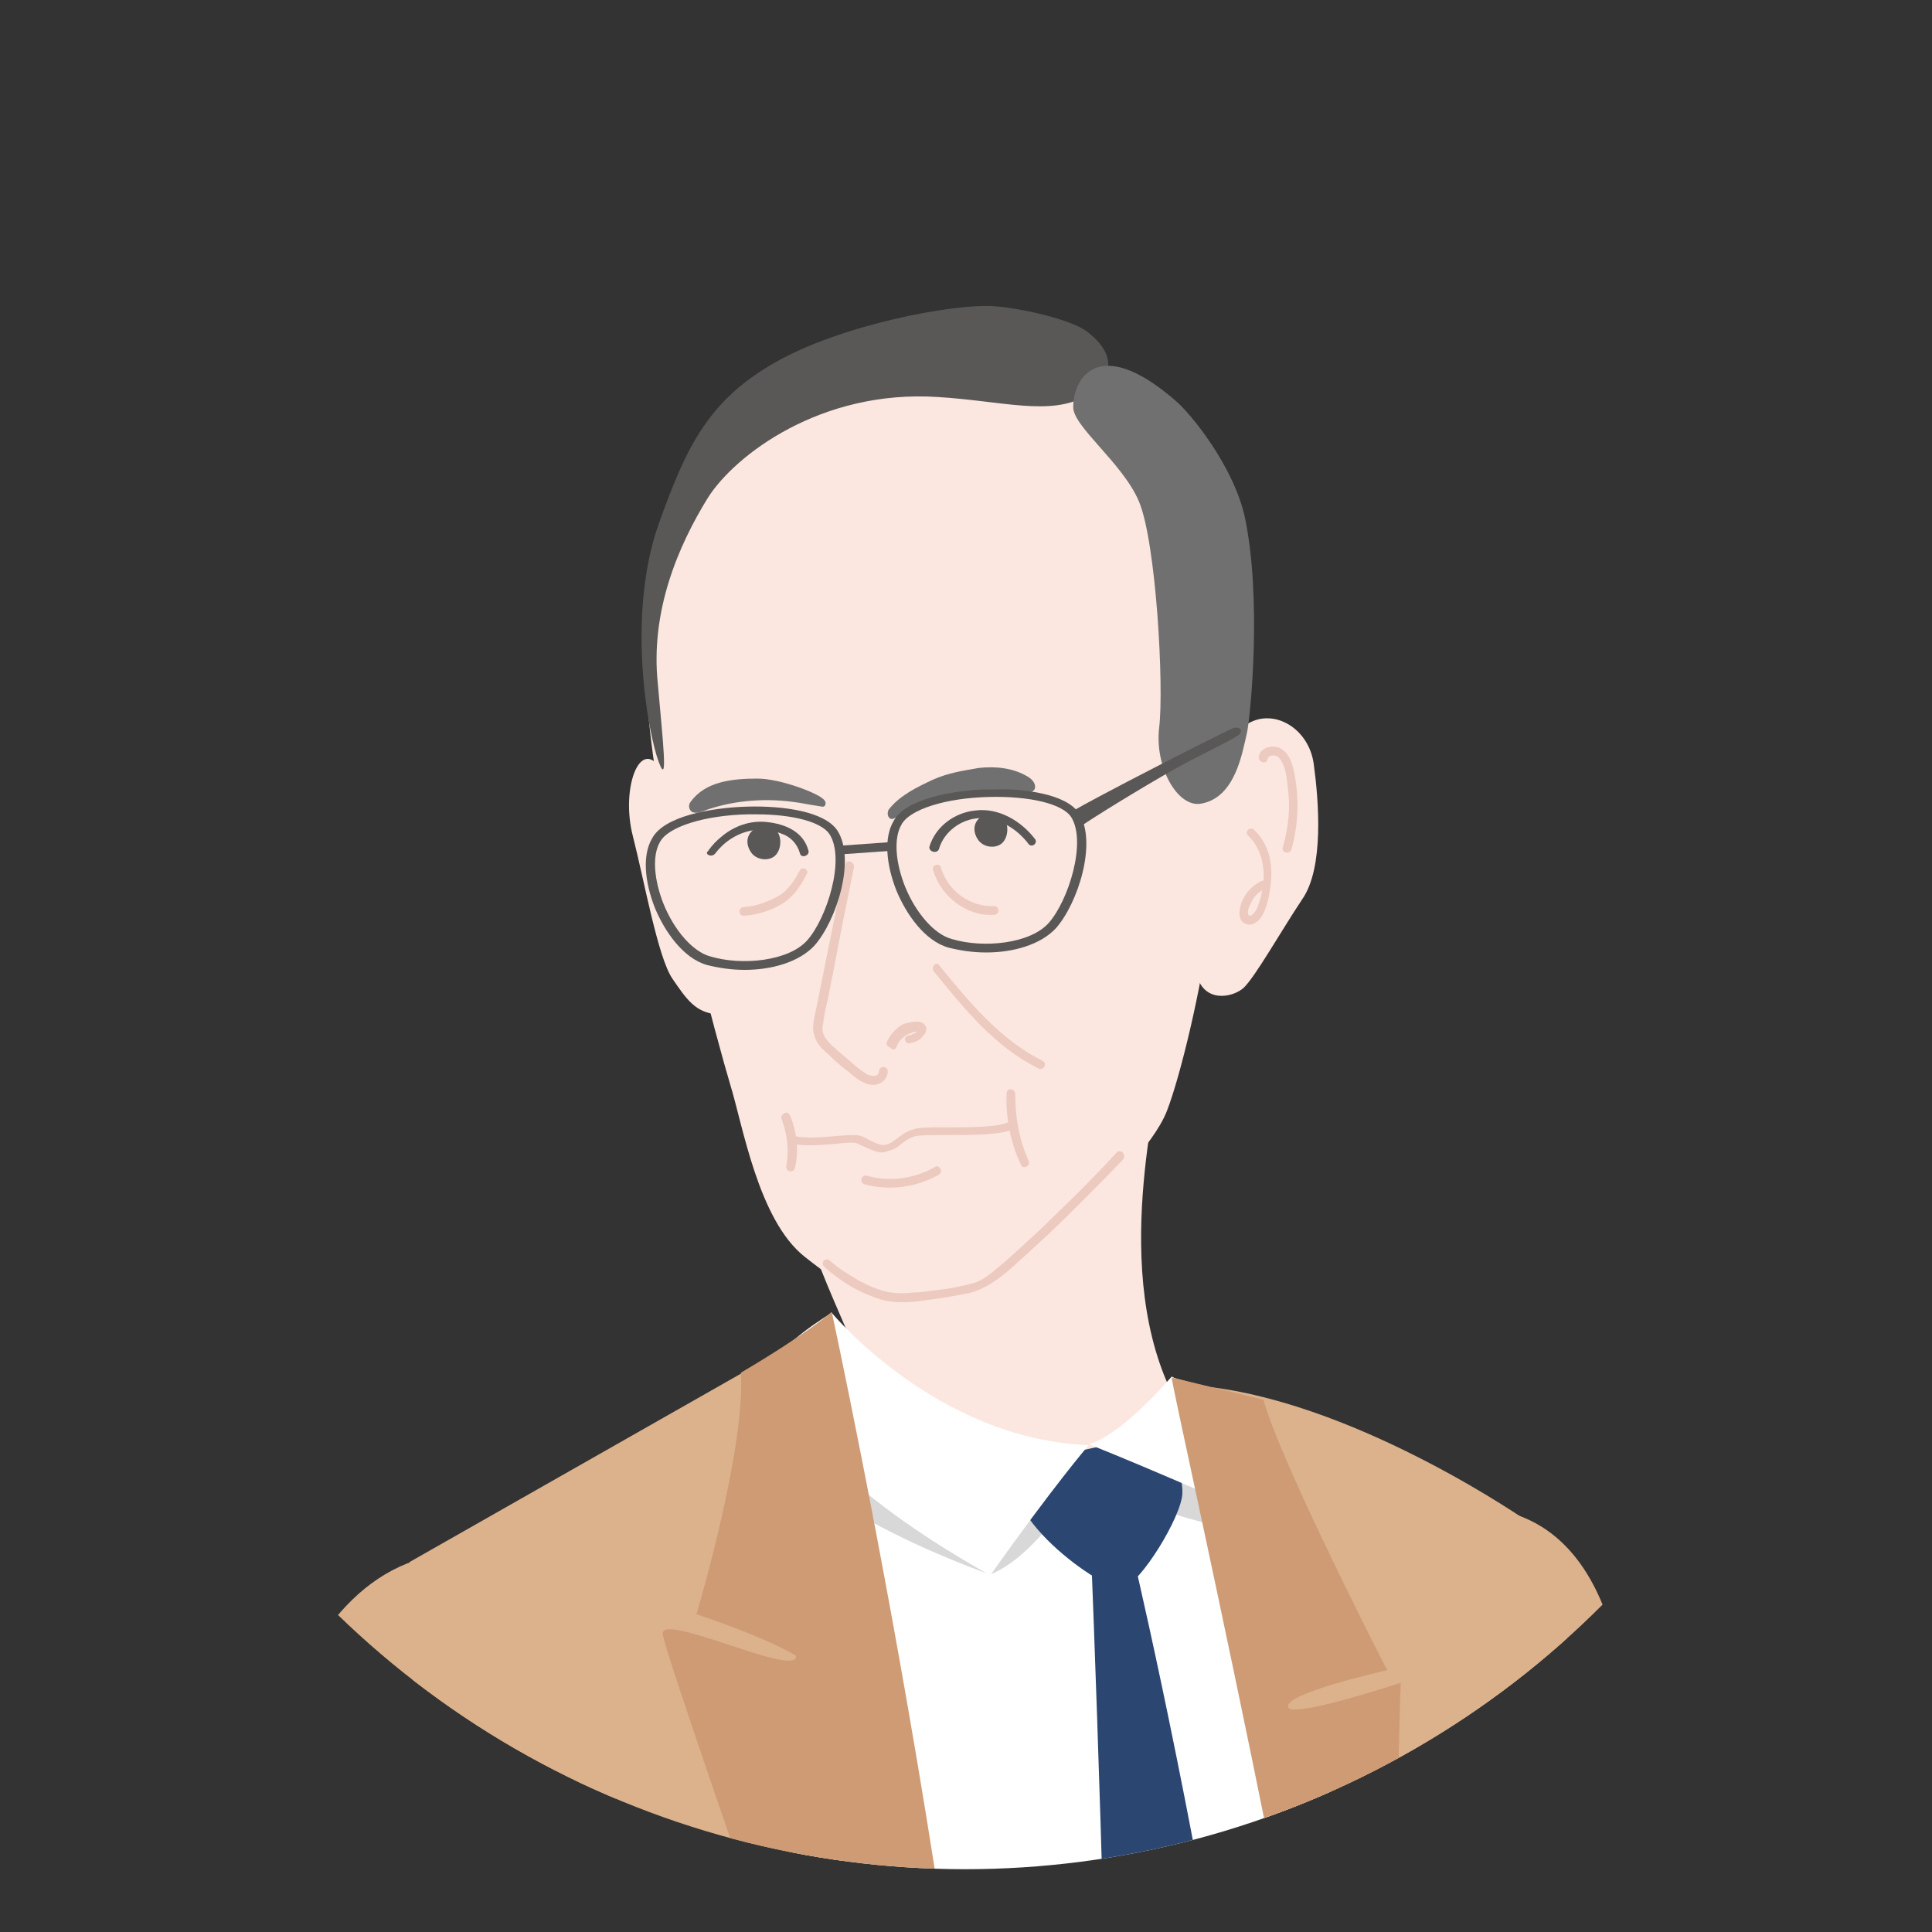 <?xml version="1.0" encoding="utf-8"?>
<!-- Generator: Adobe Illustrator 23.0.1, SVG Export Plug-In . SVG Version: 6.00 Build 0)  -->
<svg version="1.1" xmlns="http://www.w3.org/2000/svg" xmlns:xlink="http://www.w3.org/1999/xlink" x="0px" y="0px"
	 viewBox="0 0 200 200" style="enable-background:new 0 0 200 200;" xml:space="preserve">
<rect x="0" y="0" width="200" height="200" fill="#333333" stroke="none"/>
<style type="text/css">
	.st0{display:none;clip-path:url(#SVGID_2_);}
	.st1{display:inline;}
	.st2{clip-path:url(#SVGID_4_);}
	.st3{clip-path:url(#SVGID_6_);fill:#FBE7DF;}
	.st4{clip-path:url(#SVGID_6_);fill:#595857;}
	.st5{clip-path:url(#SVGID_6_);fill:#717071;}
	.st6{clip-path:url(#SVGID_6_);fill:#ECCAC0;}
	.st7{clip-path:url(#SVGID_6_);fill:#B5B4B5;}
	.st8{clip-path:url(#SVGID_6_);fill:#FFFFFF;}
	.st9{clip-path:url(#SVGID_6_);fill:#213159;}
	.st10{clip-path:url(#SVGID_6_);fill:#2B4670;}
	.st11{clip-path:url(#SVGID_6_);fill:#D8D8D8;}
	.st12{clip-path:url(#SVGID_6_);fill:#DF546A;}
	.st13{clip-path:url(#SVGID_2_);}
	.st14{clip-path:url(#SVGID_8_);}
	.st15{clip-path:url(#SVGID_10_);fill:#FBE7DF;}
	.st16{clip-path:url(#SVGID_10_);fill:#595857;}
	.st17{clip-path:url(#SVGID_10_);fill:#717071;}
	.st18{clip-path:url(#SVGID_10_);fill:#ECCAC0;}
	.st19{clip-path:url(#SVGID_10_);fill:#DCB28C;}
	.st20{clip-path:url(#SVGID_10_);fill:#FFFFFF;}
	.st21{clip-path:url(#SVGID_10_);fill:#D8D8D8;}
	.st22{clip-path:url(#SVGID_10_);fill:#2B4670;}
	.st23{clip-path:url(#SVGID_10_);fill:#CE9B74;}
	.st24{clip-path:url(#SVGID_12_);}
	.st25{clip-path:url(#SVGID_14_);fill:#FBE7DF;}
	.st26{clip-path:url(#SVGID_14_);fill:#595857;}
	.st27{clip-path:url(#SVGID_14_);fill:#ECCAC0;}
	.st28{clip-path:url(#SVGID_14_);fill:#717071;}
	.st29{clip-path:url(#SVGID_14_);fill:#FFFFFF;}
	.st30{clip-path:url(#SVGID_14_);fill:#3E3A39;}
	.st31{clip-path:url(#SVGID_14_);fill:#D8D8D8;}
	.st32{clip-path:url(#SVGID_14_);fill:#2B4670;}
	.st33{clip-path:url(#SVGID_16_);}
	.st34{clip-path:url(#SVGID_18_);fill:#DCB28C;}
	.st35{clip-path:url(#SVGID_18_);fill:#CE9B74;}
	.st36{clip-path:url(#SVGID_18_);fill:#595857;}
	.st37{clip-path:url(#SVGID_18_);fill:#FBE7DF;}
	.st38{clip-path:url(#SVGID_18_);fill:#ECCAC0;}
	.st39{clip-path:url(#SVGID_18_);fill:#717071;}
	.st40{clip-path:url(#SVGID_18_);fill:#B5B4B5;}
	.st41{clip-path:url(#SVGID_18_);fill:#FFFFFF;}
	.st42{clip-path:url(#SVGID_18_);fill:#D8D8D8;}
</style>
<g id="圖層_2">
</g>
<g id="圖層_1">
	<g>
		<defs>
			<circle id="SVGID_1_" cx="99.9" cy="100.3" r="93.2"/>
		</defs>
		<clipPath id="SVGID_2_">
			<use xlink:href="#SVGID_1_"  style="overflow:visible;"/>
		</clipPath>
		<g class="st0">
			<g class="st1">
				<defs>
					<rect id="SVGID_3_" x="12.8" y="19" width="176.2" height="176.2"/>
				</defs>
				<clipPath id="SVGID_4_">
					<use xlink:href="#SVGID_3_"  style="overflow:visible;"/>
				</clipPath>
				<g class="st2">
					<defs>
						<circle id="SVGID_5_" cx="100.9" cy="107.1" r="88.1"/>
					</defs>
					<clipPath id="SVGID_6_">
						<use xlink:href="#SVGID_5_"  style="overflow:visible;"/>
					</clipPath>
					<path class="st3" d="M60.3,77.8c-1.4,0.1-2.6,1.2-3.3,2.5c-0.6,1.3-0.7,2.8-0.7,4.2c0,2.6,0.3,5.3,1.3,7.8
						c1,2.5,2.6,4.7,4.9,6.1c0.2,0.1,0.4,0.2,0.6,0.2c0.3,0,0.5-0.2,0.7-0.3c2.2-1.9,3.4-4.8,3.5-7.7c0.1-2.9-0.6-5.8-1.5-8.5
						c-0.4-1.3-1-2.7-2-3.6c-1-0.9-2.7-1.3-3.8-0.5"/>
					<path class="st3" d="M79,133.8c0.8,3.3,2.2,8.6,4.7,11.2c0.7,0.7,3.2,2.4,4.1,2.8c1.3,0.6,6,6,7.5,5.7c6-1.3,18.8,3.3,19.2-2.8
						c0.7-9.6,3.3-24.2,6.7-29.4c1.3-2,2.6-4.2,2.9-6.6c0.1-0.8,0-1.8-0.6-2.3c-0.3-0.3-0.7-0.4-1.1-0.5c-1.7-0.4-3.4-0.4-5.1-0.3
						c-12.5,0.6-24.8,5.4-34.2,13.6c-1.3,1.1-2.5,2.3-3.4,3.8s-1.3,3.3-0.8,4.9"/>
					<path class="st3" d="M62.6,73.6c0.6,2.5,1,11.7,0,16.9c-1,5.2-1.3,17.3,1.4,24c2.7,6.7,4.2,15.8,11.2,19.3
						c5.5,2.7,13.2,5.3,23.3,1.3c8.5-3.3,20.4-12.7,23-15.9c2.7-3.2,5.6-8.6,6.2-9.8c1-2,1.6-18.8,1.9-20.7
						c3.2-17.2-10.5-41.6-17.2-43.6c-6.8-2-21.6-7.6-29.3-3.3C75.4,45.9,58.3,55.2,62.6,73.6"/>
					<path class="st4" d="M119.3,47.1c4.2,0.1,14.5,4.4,16.8,10.7c1.6,4.2,4.4,13.2,3.3,20.2c-0.5,3.3-1.7,6.3-2,7.1
						c-0.3,0.8,0.5-1.7-0.3-3.1c-0.7-1.3-2.2-3.2-4.7-2.9c-2.4,0.3-3.6,1.4-4.7,3.9c-1.1,2.6-2.3-4.1-2.5-8.3c-0.2-4.1-6.5-15-8-18
						C115.7,53.8,114.5,47,119.3,47.1"/>
					<path class="st3" d="M125.1,84.4c1.6-2.1,3.8-4.7,7.4-5.2c2.9-0.4,4.9,2.4,5.4,3.6c0.7,1.7,0.4,3.6,0,4.8
						c-1.6,5.3-3.5,10.4-4.8,13.9c-0.6,1.7-0.8,4.4-1.4,6.1c-0.3,1-0.8,1.9-1.6,2.6c-1.7,1.4-4.6,0.8-5.5-1.2
						c-0.4-0.8-0.5-1.6-0.5-2.5c-0.6-8-3.2-9.3-0.7-17"/>
					<path class="st5" d="M62.1,80.7c-0.9,1.7-3.2-5.1-4.9-9.7c-0.9-2.4-2.1-9.6-0.8-13.3c0.9-2.4,6.9-11.9,9.5-15.3
						c2.6-3.4,15.4-13.3,29-11.3s25.4,9.8,24.3,15.9c-0.5,3-1.5,3.5-3.4,3.3c-2.9-0.3-14.1-4.3-19.1-4.8C90,45,79.4,46.9,73.2,51.8
						c-5,3.9-7.7,8.4-8.6,14.5C64,70.2,63,78.9,62.1,80.7"/>
					<path class="st6" d="M82.1,106.6c-1.1,0-2.2-0.3-3.1-0.6c-0.9-0.3-1.7-0.9-2.3-1.4c-0.5-0.4-1-0.8-1.4-0.8
						c-0.7-0.1-1.2-0.5-1.6-1.2c-0.5-0.9-0.5-2.1,0-3.1c0.2-0.5,0.4-0.8,0.5-1.1c0.4-0.8,0.7-1.5,2.1-4.1c0.1-0.2,0.4-0.3,0.6-0.2
						c0.2,0.1,0.3,0.4,0.2,0.6c-1.4,2.6-1.7,3.3-2.1,4.1c-0.2,0.3-0.3,0.7-0.5,1.1c-0.4,0.8-0.3,1.7,0,2.2c0.2,0.5,0.6,0.7,1,0.8
						c0.7,0.1,1.2,0.5,1.9,1c0.6,0.4,1.2,1,2,1.2c1.4,0.5,3.4,1,4.6,0.1c0.3-0.2,0.5-0.4,0.8-0.7c0.8-0.7,1.6-1.4,2.6-1.3
						c0.4,0,0.7,0.1,1.1,0.2c0.8,0.1,1.5,0.3,2.6,0.2c1.2-0.2,2.1-1.3,2.3-2.2c0-0.2,0.3-0.4,0.5-0.4c0.2,0,0.4,0.3,0.4,0.5
						c-0.3,1.5-1.6,2.8-3.1,3c-1.2,0.2-2.1,0-2.9-0.2c-0.3-0.1-0.7-0.1-1-0.2c-0.6-0.1-1.3,0.5-1.9,1.1c-0.3,0.2-0.6,0.5-0.9,0.7
						C83.8,106.4,83,106.6,82.1,106.6"/>
					<path class="st6" d="M79.2,78c0.2,1.3,0.2,2.6,0,3.9c0,0.2,0.1,0.5,0.3,0.5c0.2,0.1,0.5-0.1,0.5-0.3c0.3-1.4,0.3-2.9,0-4.4
						c0-0.2-0.3-0.4-0.5-0.3C79.3,77.5,79.2,77.8,79.2,78"/>
					<path class="st6" d="M85.9,79c-0.2,1.1-0.3,2.2-0.2,3.4c0,0.2,0.2,0.4,0.4,0.4c0.2,0,0.5-0.2,0.4-0.4c-0.1-1,0-2.1,0.1-3.1
						c0-0.2-0.1-0.5-0.3-0.5C86.2,78.6,85.9,78.7,85.9,79"/>
					<path class="st7" d="M76.5,81.2c0-0.2-5.5-3.4-9.7-3.1c-0.4,0-0.9,0.1-1.3,0.3c-0.6,0.3-0.9,0.8-1.3,1.2
						c-0.2,0.3-0.4,0.6-0.4,0.9c0,0.4,0.5,0.7,0.9,0.7c0.4,0.1,0.8-0.1,1.2-0.2c3.6-1.1,4.3-0.1,8,0.1C73.9,81.2,76.5,82,76.5,81.2"
						/>
					<path class="st4" d="M75.4,113.5c-1-0.9,2.9-0.5,5.7-0.1c2.8,0.3,13.4,0.7,18.2-0.3c-2.1,1.7-4.7,2.7-12,3.4
						C81,117.2,77.3,115.3,75.4,113.5"/>
					<path class="st4" d="M99.8,97.3c-5.5,0-8-1.1-10.3-2.9c-2.5-2-4.7-4.2-4.6-10.3c0-1.3,1.1-2.8,3-3.9c1.5-0.9,4.1-2,8-2.1
						c8-0.1,13,1.8,13.8,5.2c0.8,3.7-0.8,9.4-2.2,11.1l-0.1,0.1C106.1,96,105.1,97.3,99.8,97.3 M85.8,84.2c-0.1,5.7,1.9,7.7,4.3,9.5
						c2.1,1.7,4.5,2.7,9.7,2.7c4.9,0,5.8-1.1,7-2.4l0.1-0.1c1.1-1.3,2.8-6.8,2-10.3c-0.7-3-5.5-4.7-12.9-4.5
						C89.2,79.1,85.8,82.4,85.8,84.2"/>
					<path class="st4" d="M70.1,97.5c-3.9,0-6.9-1.1-9-3.3c-2.7-2.8-2.8-4.7-2.9-7.4l0-0.6c-0.1-3,2.1-5.7,5.4-6.4
						c4-0.9,11.3-0.1,13.7,1.5c2.4,1.6,3.6,4,3.1,6.6c-0.3,1.5-1.9,8.8-7.2,9.5C72.2,97.4,71.1,97.5,70.1,97.5 M59.1,86.1l0,0.6
						c0.1,2.6,0.2,4.2,2.6,6.8c2.5,2.6,6.3,3.5,11.4,2.9c4.7-0.6,6.2-7.4,6.4-8.8c0.4-2.2-0.6-4.3-2.7-5.7c-2-1.3-9-2.3-13-1.3
						C60.9,81.2,59,83.5,59.1,86.1L59.1,86.1"/>
					<path class="st4" d="M109.2,83.5c0,0,16.1-1.3,17.2-1.5c1.1-0.1,1.6-1.5-1.1-1.3c-2.7,0.2-16.1,0.8-17.2,0.9
						C109,82.4,109.2,83.5,109.2,83.5"/>
					<path class="st4" d="M78.8,83.1c-2.4-0.5,5.8,1.3,6.8,0c-0.1,0.8-0.6,3.3,0.2,3.9c0.7,0.6-1.5-1.1-2.9-1
						c-1.8,0.1-2.6,0.3-2.9,1.7C79.7,89,80.4,83.5,78.8,83.1"/>
					<path class="st4" d="M93,86.1c-0.1,0-0.3-0.1-0.4-0.2c-0.1-0.2-0.1-0.5,0.1-0.6c3.2-2.4,9.2-2.3,12.4-0.6
						c0.2,0.1,0.3,0.4,0.2,0.6c-0.1,0.2-0.4,0.3-0.6,0.2c-2.9-1.5-8.5-1.6-11.4,0.5C93.2,86.1,93.1,86.1,93,86.1"/>
					<path class="st4" d="M65.6,87.4c-0.1,0-0.2,0-0.3-0.1c-0.2-0.1-0.2-0.4-0.1-0.6c1-1.4,2.6-2.4,4.4-2.8c1.5-0.4,3.2-0.4,5.2,0
						c1,0.2,2.1,0.4,3,1.2c0.2,0.2,0.2,0.4,0.1,0.6s-0.4,0.2-0.6,0.1c-0.7-0.6-1.7-0.8-2.6-1c-1.8-0.3-3.4-0.3-4.8,0
						c-1.7,0.4-3,1.3-3.9,2.5C65.9,87.3,65.8,87.4,65.6,87.4"/>
					<path class="st6" d="M85.3,137.4c4.6,0.1,9.2,0.1,13.6-1.1c2.6-0.7,5-1.8,7.4-3.1c2.6-1.4,5.2-3.1,7.4-5.1
						c2.4-2.1,4.6-4.6,5.9-7.6c0.2-0.5-0.5-1-0.8-0.4c-2.3,5.3-7.3,9-12.1,11.8c-2.3,1.3-4.7,2.5-7.3,3.3c-2.1,0.7-4.3,1.1-6.5,1.2
						c-2.6,0.2-5.1,0.2-7.7,0.1C84.7,136.5,84.7,137.3,85.3,137.4"/>
					<path class="st6" d="M129.7,86.6c0.5-1,1-2.2,2-2.9c0.7-0.5,1.8-0.6,2.5,0c0.4,0.4,0.5,1.1,0.5,1.6c0,0.7,0,1.4-0.2,2
						c-0.3,1.4-0.8,2.6-1.3,3.9c-0.2,0.5,0.6,0.8,0.9,0.2c0.9-2.2,2-4.8,1.4-7.3c-0.5-2-3-2.2-4.5-1.1c-1,0.8-1.6,1.9-2.1,3
						C128.7,86.6,129.4,87.1,129.7,86.6"/>
					<path class="st6" d="M127.8,90.2c-0.1,1.3-0.2,2.5-0.2,3.8c0,1.2-0.1,2.5,0,3.7c0,0.5,0.1,1.1,0.3,1.5c0.2,0.4,0.5,0.9,1,0.9
						c1-0.1,0.9-1.8,0.8-2.5c-0.1-1.2-0.6-2.2-1.4-3.1c-0.4-0.4-1,0.2-0.6,0.6c0.7,0.8,1.1,1.7,1.2,2.8c0,0.3,0,0.5,0,0.8
						c0,0.1,0,0.3-0.1,0.4c0,0-0.1,0.4,0.1,0.1c0,0-0.3-0.7-0.3-0.7c-0.1-0.3-0.1-0.5-0.1-0.8c-0.1-1.2-0.1-2.5,0-3.7
						c0-1.3,0.1-2.6,0.2-3.8C128.8,89.7,127.9,89.7,127.8,90.2"/>
					<path class="st6" d="M73.6,103.4c-0.8,1.8-1.6,3.6-2.6,5.3c-0.9,1.5-1.8,3-3.3,3.9c-0.5,0.3,0,1.1,0.4,0.8
						c1.6-1,2.7-2.5,3.6-4.1c1-1.8,2-3.7,2.8-5.6C74.7,103.1,73.8,102.9,73.6,103.4"/>
					<path class="st6" d="M89,97.6c2.7,2,5.4,3.9,7.8,6.2c1.2,1.1,2.2,2.3,3.2,3.5c0.9,1.1,1.8,2.2,2.8,3.1c1.1,1.1,2.4,1.9,3.9,2.3
						c0.6,0.1,0.8-0.7,0.2-0.9c-2.7-0.7-4.5-3-6.2-5.1c-2-2.5-4.3-4.7-6.8-6.7c-1.5-1.2-2.9-2.3-4.4-3.4C89,96.5,88.6,97.2,89,97.6"
						/>
					<path class="st6" d="M74.1,111.9c0,0.1,0.1,0.1,0.1,0.2c0,0,0,0,0,0c0,0,0,0.1,0,0.1c0.1,0.2,0.1,0.3,0.2,0.5
						c0.1,0.4,0.2,0.8,0.3,1.2c0.1,0.7,0.2,1.5,0.2,2.2c0,0.6,0.9,0.6,0.9,0c0-0.8-0.1-1.6-0.2-2.4c-0.1-0.8-0.3-1.6-0.7-2.3
						C74.5,110.9,73.8,111.4,74.1,111.9"/>
					<path class="st6" d="M99.5,110.2c-0.3,1.5-0.5,3-0.9,4.5c-0.3,1.1-0.6,2.1-1.1,3.1c-0.3,0.5,0.5,1,0.8,0.4
						c1.3-2.4,1.6-5.2,2.1-7.8C100.5,109.9,99.6,109.7,99.5,110.2"/>
					<path class="st6" d="M105.9,125c-0.9,1.8-1.9,3.7-3.3,5.3c-0.7,0.8-1.5,1.5-2.4,2.2c-1,0.7-1.9,1.4-2.9,2.2
						c-0.5,0.3,0,1.1,0.4,0.8c1-0.7,1.9-1.5,2.9-2.2c0.9-0.7,1.8-1.4,2.5-2.3c1.4-1.6,2.4-3.6,3.4-5.5
						C106.9,124.9,106.2,124.5,105.9,125"/>
					<path class="st6" d="M74.4,119.5c-0.8,1.9-1.5,3.9-1.3,6c0.2,2.1,1.1,4,2,5.8c0.3,0.5,1,0.1,0.8-0.4c-0.8-1.7-1.7-3.4-1.9-5.3
						c-0.2-1.9,0.5-3.8,1.2-5.5C75.4,119.4,74.6,118.9,74.4,119.5"/>
					<path class="st8" d="M78.1,113.3c1.4,0.2,3.6,0.4,5,0.5c2.2,0.2,4.4,0.2,5.4,0.2c1.3,0,4.6-0.2,4.9-0.1
						c0.3,0.1-0.5,1.1-1.1,1.3c-2.1,0.5-6.4,1.1-9.1,0.8c-0.8-0.1-3-0.3-4-0.9C78.1,114.4,77.6,113.3,78.1,113.3"/>
					<path class="st7" d="M89.3,77.9c0-0.2,0.3-0.3,0.5-0.4c6.6-2.3,12.2-1.9,15.5-1.2c0.4,0.1,0.9,0.1,1.3,0.3
						c0.6,0.3,0.9,0.8,1.3,1.2c0.2,0.3,0.4,0.6,0.4,0.9c0,0.4-0.5,0.7-0.9,0.7c-0.4,0.1-0.8-0.1-1.2-0.2c-3.6-1.1-10.6-1.2-14.4-0.9
						C91.9,78.4,89.2,78.8,89.3,77.9"/>
					<path class="st4" d="M70.4,84.1c-0.4,0.5,0.1,1.6,0.8,2c0.8,0.4,2,0.6,2.8,0.4c1-0.2,1.7-1.3,1.3-1.9
						C75.2,84.3,70.6,83.9,70.4,84.1"/>
					<path class="st4" d="M97.5,84.2c-0.4,0.5,0.2,1.6,0.9,1.9c0.8,0.4,2,0.5,2.9,0.3c1-0.3,1.6-1.4,1.2-2
						C102.2,84.2,97.6,84,97.5,84.2"/>
					<path class="st9" d="M50.5,155.3c9.7,0.3,15.1,4.6,19,13.1s0.8,93.2-2.5,144.9l-21.7,1.8c-9.5-19.9-11.8-111.7-11.6-131.8
						C33.7,161.8,41.7,155,50.5,155.3"/>
					<path class="st8" d="M122,149.9l-8.7,186.4c0,0-72.5,1.2-70.4-15.2C44.9,304.7,69,155.6,69,155.6L122,149.9z"/>
					<path class="st10" d="M147.8,255.6c-4.3,12.9,3.8,56.3,6.7,71.1c0.6,3.1,1.1,4.9,1.1,4.9c-10,16.3-46.8,16.1-46.8,16.1
						c-7.1-31.3-10.7-81-10.7-81L126.3,143l33.9,20.2c0,0-1.1,32.6-4.4,52.9C153.1,232.3,150.2,248.7,147.8,255.6"/>
					<path class="st10" d="M44.5,156.6c0,0-3.3,2.9-3.3,3c-1.7,1.7-4.1,106-4.5,116.9c-0.3,10.8-5.3,39.7-3.7,47.8
						c3,14.7,16.6,19.6,16.6,18.5c0-0.4,5-53.4,7.7-81.1c5.8-59.3,20.3-118.3,20.3-118.3C61.8,145,44.5,156.6,44.5,156.6"/>
					<path class="st11" d="M125.6,144.8c0.1-1.8-9.9-6.2-9.9-6.2s-9.6,13.4-25.5,13.6c0,0,4.5,8.8,9.9,11.1
						C100,163.2,125.1,155.4,125.6,144.8"/>
					<path class="st11" d="M90.2,151.8c0,0-8.4-4-8.5-9.4c0,0-4.1,1-7.6,2.1c0,0-2.2,8.1,0.4,13.5C74.6,158,86.7,156.2,90.2,151.8"
						/>
					<path class="st12" d="M67,283.1c0.4,4.4,2.4,8.4,5.6,11.4l5.1,4.7c1.3,1.2,3.3,1,4.3-0.3l6.3-8c1.7-2.1,2.5-4.8,2.2-7.5
						c-0.6-6-1.7-17.6-2.6-28.8c-0.7-9.1-1.3-17.9-1.3-23.2c-0.1-17.1,3.3-71.7,3.3-71.7l-4.1,0.2c0,0-5.8,21.9-11.1,50.7
						C73.3,217.6,65.2,263.4,67,283.1"/>
					<path class="st12" d="M97.1,151.6l-14.7-3.5c0,0-2.1,3.9-2,6.3c0.1,2.4,4.1,9.4,5.9,9.9C88.2,164.9,100.6,156.5,97.1,151.6"/>
					<path class="st8" d="M122.7,141.9c0.1-1.8-5.6-5.4-5.6-5.4s-11,12.9-26.9,13.1c0,0,3.6,4.4,9.9,13.7
						C100,163.2,122.2,152.4,122.7,141.9"/>
					<path class="st8" d="M90.2,149.6c0,0-2.8-0.5-8.5-7.1c0,0-4.3,2.3-7.6,2.1c0,0-2.2,5.9,0.4,11.2
						C74.6,155.8,83.8,151.9,90.2,149.6"/>
					<path class="st9" d="M154.6,326.6c-10.4-10.8-28.4-32.1-27.7-49.6c0.8-24.5,16.3-102.7,16.3-102.7c-2.6,16.1,7.1,74.4,4.7,81.2
						C143.5,268.5,151.7,311.9,154.6,326.6"/>
					<path class="st9" d="M117.1,136.4c0,0-22.6,94.6-19,130.3c0,0,35.7-94.3,35.7-96.5s-14.2,4.4-13.8,2c0,0,2.7-1.6,10.3-4.1
						c0,0-4.8-17.2-4.1-25.1C119.3,138.5,117.1,136.4,117.1,136.4"/>
					<path class="st9" d="M81.7,142.4c0.4-0.4-22.5,90.6-24.4,120.2c0,0,0.2-73.9,0-89.1c0,0,10.8,3.8,11.5,2.9
						c1-1.4-10.1-4.1-10.1-4.1s11.6-21.4,13.4-27.7C77.5,143.3,81.7,142.4,81.7,142.4"/>
					<path class="st10" d="M140.6,186c0,0-5.1-25.7,14.7-23.9c19.8,1.8,19.5,34.3,21.7,57.9c1.5,15.9,2.5,24.7-0.1,40.4
						c-0.4,2.4-1.6,7.2-4.8,12.8c-14.8,26.5-29.5,54.7-29.5,54.7l-20.4-8.3l22.8-58.3L140.6,186z"/>
				</g>
			</g>
		</g>
		<g class="st13">
			<g>
				<defs>
					<rect id="SVGID_7_" x="12" y="19.8" width="176.2" height="176.2"/>
				</defs>
				<clipPath id="SVGID_8_">
					<use xlink:href="#SVGID_7_"  style="overflow:visible;"/>
				</clipPath>
				<g class="st14">
					<defs>
						<circle id="SVGID_9_" cx="100.1" cy="107.9" r="88.1"/>
					</defs>
					<clipPath id="SVGID_10_">
						<use xlink:href="#SVGID_9_"  style="overflow:visible;"/>
					</clipPath>
					<path class="st15" d="M72.8,49.8c-6.6,9.6-6.5,18.8-5.2,28.4c1.3,9.6,6.7,29.8,8,34.1c1.3,4.2,2.9,14,7.7,17.8
						s8.9,6.2,13.4,5.4c4.5-0.7,12.3-6.2,15-9.2c2.7-3,7.7-7.7,9.1-11.3c1.4-3.6,3.6-12.8,4.4-19.3c0.8-6.4,4.1-29,1.8-35.8
						c-2.3-6.8-5.7-22.3-21.5-23.2C89.7,35.8,78.7,41.1,72.8,49.8"/>
					<path class="st15" d="M83.4,126.4c1.1,5.8,7.8,17.4,7.5,21.4c-0.6,9.2,33.3,1.2,31.5-1.6c-7.8-12.9-2.6-31.8-2.3-36.1
						C120.5,105.6,80.7,112.8,83.4,126.4"/>
					<path class="st15" d="M124.8,78.8c1.9-3,2-2.6,4.4-3.9c2.7-1.6,6.3,0.5,6.8,4.2s1.1,10.7-1.2,14c-2.2,3.3-4.9,8.1-6.1,9.2
						c-1.2,1-4,1.5-4.8-1.3C123,98,121.5,84,124.8,78.8"/>
					<path class="st15" d="M68.2,79.3c-2.1-2.7-3.9,2.5-2.7,7.2c1.2,4.7,2.6,12.6,4.1,14.8c1.5,2.2,2.4,3.5,4.6,3.7
						C76.3,105.1,73.4,86.2,68.2,79.3"/>
					<path class="st16" d="M68.2,78.9c-1.1-2.9-3.4-15.1,0-24.7c2.7-7.5,4.9-12.6,11.9-16.6c6.9-4,18.7-6.2,22.8-5.9
						c2.9,0.2,8,1.4,9.6,2.6c4.3,3.3,1.3,5.9-0.1,6.7c-3.7,2.1-8.7,0.5-15.3,0.1c-12.1-0.8-21,6-23.8,10.4c-3.1,5-6,11.8-5.2,19.3
						C68.6,76.6,69.2,81.6,68.2,78.9"/>
					<path class="st17" d="M121.6,41.4c1.7,1.4,6.2,7,7.3,12.3c1.7,8.3,0.6,20,0.2,22.1c-0.5,2.1-1.2,6.8-4.8,7.4
						c-2.4,0.4-4.8-3.8-4.3-7.9c0.5-4.2-0.3-19.1-2.1-23.4c-1.7-4-6.9-7.8-6.8-9.8C111.1,39.2,113.7,34.6,121.6,41.4"/>
					<path class="st18" d="M91.3,119.3c-0.6,0-1.2-0.3-2.5-0.9c-0.3-0.2-1.3-0.1-2.2,0c-1.4,0.1-3.1,0.3-4.6,0
						c-0.2-0.1-0.4-0.3-0.3-0.5c0-0.2,0.3-0.4,0.5-0.3c1.4,0.3,3.1,0.1,4.4,0c1.3-0.1,2.2-0.2,2.8,0.1c1.8,1,2.1,0.9,2.6,0.7
						c0.3-0.1,0.5-0.3,0.8-0.5c0.4-0.3,1-0.8,1.8-1c0.5-0.2,1.7-0.2,3.5-0.2c2.3,0,5.5,0,6.4-0.6c0.2-0.1,0.5-0.1,0.6,0.1
						s0.1,0.5-0.1,0.6c-1.1,0.7-4.2,0.7-6.9,0.7c-1.5,0-2.8,0-3.3,0.1c-0.7,0.2-1.1,0.5-1.6,0.9c-0.3,0.3-0.7,0.5-1.1,0.6
						C91.8,119.2,91.6,119.3,91.3,119.3"/>
					<path class="st18" d="M104.2,113.2c-0.1,2.5,0.4,5.1,1.5,7.4c0.2,0.5,1,0.1,0.8-0.4c-1-2.2-1.4-4.5-1.4-6.9
						C105.1,112.6,104.2,112.6,104.2,113.2"/>
					<path class="st18" d="M80.9,115.8c0.6,1.6,0.8,3.3,0.5,4.9c-0.1,0.6,0.7,0.8,0.9,0.2c0.4-1.8,0.2-3.7-0.5-5.4
						c-0.1-0.2-0.3-0.4-0.5-0.3C81,115.3,80.8,115.6,80.9,115.8"/>
					<path class="st18" d="M89.5,122.6c2.6,0.7,5.4,0.3,7.7-1c0.5-0.3,0-1.1-0.4-0.8c-2.1,1.2-4.7,1.6-7.1,0.9
						C89.2,121.6,88.9,122.4,89.5,122.6"/>
					<path class="st18" d="M87.5,89.5c-0.8,4-1.6,7.9-2.4,11.9c-0.2,1-0.4,2-0.6,3c-0.2,0.9-0.5,1.9-0.2,2.8
						c0.2,0.8,0.8,1.4,1.4,1.9c0.7,0.7,1.4,1.3,2.2,1.9c0.7,0.6,1.5,1.3,2.5,1.3c0.8,0,1.5-0.6,1.5-1.4c0-0.6-0.9-0.6-0.9,0
						c0,0.7-1.1,0.5-1.4,0.2c-0.7-0.4-1.3-1-1.9-1.5c-0.6-0.5-1.2-1-1.8-1.6c-0.6-0.6-0.9-1.2-0.7-2c0.1-0.9,0.3-1.7,0.5-2.6
						c0.2-0.8,0.3-1.7,0.5-2.5l1-5.2l1.2-5.9C88.5,89.2,87.6,88.9,87.5,89.5"/>
					<path class="st18" d="M92.8,108.4c0.1-0.3,0.3-0.7,0.6-0.9c0.1-0.1,0.1-0.1,0.2-0.2c0.1-0.1,0.2-0.1,0.3-0.2
						c0.2-0.1,0.3-0.1,0.5-0.2c0.2-0.1,0.3-0.1,0.6-0.1c0,0,0.1,0,0.1,0c0.1,0,0.1,0,0,0c0,0,0.1,0,0.1,0c0,0,0,0,0,0
						c0,0,0,0-0.1-0.1c0,0,0-0.1,0-0.1c0,0,0,0,0,0c0,0-0.1,0.1-0.1,0.1c0,0-0.1,0.1-0.1,0.1c0,0-0.1,0.1-0.1,0.1
						c-0.1,0-0.1,0.1-0.2,0.1c-0.2,0.1-0.4,0.2-0.6,0.2c-0.2,0-0.4,0.3-0.3,0.5c0.1,0.3,0.3,0.3,0.5,0.3c0.5-0.1,1-0.3,1.3-0.7
						c0.2-0.2,0.4-0.5,0.4-0.8c0-0.3-0.3-0.6-0.6-0.7c-0.4-0.1-1,0-1.4,0.1c-0.5,0.1-0.9,0.4-1.2,0.7c-0.4,0.4-0.7,0.8-0.9,1.3
						c-0.1,0.2,0.1,0.5,0.3,0.5C92.5,108.8,92.7,108.6,92.8,108.4"/>
					<path class="st18" d="M131.2,78.6c0.1-0.3,0.3-0.4,0.6-0.4c0.4,0,0.6,0.2,0.8,0.5c0.5,0.8,0.6,1.8,0.7,2.7
						c0.3,2.1,0.1,4.2-0.5,6.3c-0.2,0.6,0.7,0.8,0.9,0.2c0.7-2.5,0.8-5.2,0.3-7.8c-0.2-1-0.5-2.2-1.6-2.7c-0.8-0.3-1.9,0-2.1,0.9
						C130.2,78.9,131.1,79.2,131.2,78.6"/>
					<path class="st18" d="M129.2,86.5c1.6,1.5,1.9,4,1.4,6c-0.1,0.5-0.3,1.1-0.5,1.6c-0.1,0.2-0.7,1.1-0.9,0.5
						c-0.1-0.5,0.3-1.1,0.5-1.5c0.3-0.5,0.8-0.9,1.3-1.1c0.5-0.3,0.1-1-0.4-0.8c-1.1,0.5-1.9,1.5-2.2,2.6c-0.1,0.5-0.2,1.2,0.2,1.6
						c0.4,0.4,1,0.4,1.4,0.1c0.9-0.6,1.2-2,1.4-3c0.2-1.1,0.3-2.3,0.1-3.4c-0.2-1.2-0.8-2.4-1.7-3.2
						C129.4,85.5,128.8,86.1,129.2,86.5"/>
					<path class="st17" d="M92.6,84.7c4.3-1.8,8.4-3.7,12.9-2.7c0.6,0.1,1.3,0.2,1.6-0.3c0.2-0.5-0.2-1-0.7-1.3
						c-1.5-0.9-3.3-1.1-5.1-0.9c-1.7,0.3-3.1,0.5-4.7,1.2c-1.7,0.8-3.4,1.6-4.6,3.1C91.7,84.4,92.1,85,92.6,84.7"/>
					<path class="st17" d="M71.5,83c1.5-2.1,4.3-2.4,6.9-2.4c2.4,0,6.2,1.5,6.8,2.1c0.5,0.4,0.2,0.9-0.1,0.8
						c-1.4-0.2-2.2-0.4-3.1-0.5c-3.1-0.4-6.4-0.1-9.3,1c-0.3,0.1-0.6,0.2-0.9,0.1C71.5,84.1,71.1,83.5,71.5,83"/>
					<path class="st16" d="M102.1,98.6c-1.4,0-2.7-0.2-3.9-0.5c-2.5-0.7-4.4-3.5-5.4-5.9c-1.1-2.8-1.3-5.5-0.3-7.2
						c1.2-2.3,6.1-3.2,9.9-3.3c3.7-0.1,8,0.5,9.3,2.5c1.9,3-0.1,9.3-2.4,11.9C107.7,97.8,104.9,98.6,102.1,98.6 M93.3,85.4
						c-0.8,1.4-0.6,3.9,0.4,6.4c1.1,2.7,3,4.9,4.8,5.4c3.3,1,8.2,0.5,10.1-1.7c2-2.3,3.9-8.3,2.3-10.9c-0.9-1.4-4.3-2.2-8.5-2.1
						C97.9,82.6,94.1,83.8,93.3,85.4"/>
					<path class="st16" d="M77.1,100.4c-1.4,0-2.7-0.2-3.9-0.5c-2.5-0.7-4.4-3.5-5.4-5.9c-1.1-2.8-1.3-5.5-0.3-7.2
						c1.2-2.3,6.1-3.2,9.9-3.3c3.7-0.1,8,0.5,9.3,2.5c1.9,3-0.1,9.3-2.4,11.9C82.7,99.6,79.9,100.4,77.1,100.4 M78.3,84.3
						c-0.3,0-0.6,0-0.9,0c-4.5,0.1-8.3,1.3-9.1,2.9c-0.8,1.4-0.6,3.9,0.4,6.4c1.1,2.7,3,4.9,4.8,5.4c3.3,1,8.2,0.5,10.1-1.7
						c2-2.3,3.9-8.3,2.3-10.9C85.1,85.1,82.1,84.3,78.3,84.3"/>
					<path class="st16" d="M111,84c1.9-1.2,15.4-8.1,16.6-8.6c0.7-0.3,1.4,0.3,0.3,0.9c-1.2,0.7-4.3,2.2-6.1,3.2
						c-3.9,2.2-8.9,5.3-10,6.1C111.4,85,111,84,111,84"/>
					
						<rect x="86.9" y="87.3" transform="matrix(0.998 -7.132385e-02 7.132385e-02 0.998 -6.027 6.623)" class="st16" width="5.6" height="0.9"/>
					<path class="st18" d="M115.6,119.3c-2.1,2.3-4.3,4.5-6.6,6.7c-1.1,1.1-2.3,2.2-3.4,3.2c-1.1,1-2.2,2-3.4,2.9
						c-0.7,0.5-1.2,0.7-2.1,0.9c-0.9,0.2-1.8,0.4-2.7,0.5c-1,0.1-2,0.3-2.9,0.3c-0.7,0.1-1.5,0.1-2.3,0c-1.2-0.2-2.3-0.7-3.4-1.3
						c-1-0.6-2-1.2-2.9-2c-0.4-0.4-1,0.2-0.6,0.6c0.7,0.7,1.6,1.3,2.5,1.9c1,0.6,2.1,1.1,3.3,1.5c1.7,0.5,3.6,0.3,5.4,0
						c1-0.1,2-0.3,3.1-0.5c0.7-0.1,1.4-0.3,2-0.6c1.3-0.6,2.4-1.5,3.4-2.4c1.2-1.1,2.4-2.2,3.5-3.2c2.6-2.5,5.2-5.1,7.7-7.7
						C116.7,119.5,116,118.9,115.6,119.3"/>
					<path class="st18" d="M96.7,100.6c3.1,3.8,6.3,7.8,10.8,10c0.5,0.3,1-0.5,0.4-0.8c-4.4-2.2-7.6-6.1-10.7-9.9
						C96.9,99.5,96.3,100.1,96.7,100.6"/>
					<path class="st16" d="M74,88.4c0.9-1.2,2.2-2.1,3.7-2.4c1.1-0.2,2.2-0.1,3.2,0.3c0.9,0.3,1.6,1,1.9,2c0.1,0.6,1,0.3,0.9-0.2
						c-0.5-2-2.4-2.8-4.3-3c-1.7-0.2-3.4,0.4-4.7,1.5c-0.5,0.4-1,0.9-1.4,1.5C72.9,88.4,73.6,88.8,74,88.4"/>
					<path class="st16" d="M97.2,87.9c0.5-1.8,2.3-3.1,4.1-3.2c2.1-0.1,4,1.1,5.2,2.7c0.4,0.4,1-0.2,0.6-0.6
						c-1.4-1.8-3.7-3.2-6.1-2.9c-2.2,0.2-4.2,1.7-4.8,3.8C96.2,88.2,97,88.4,97.2,87.9"/>
					<path class="st16" d="M80,85.7c0.9,0.4,1,1.9,0.4,2.7c-0.6,0.8-2,0.7-2.6-0.1c-0.6-0.8-0.6-1.8,0.2-2.4
						C78.6,85.4,79.4,85.4,80,85.7"/>
					<path class="st16" d="M103.5,84.4c0.9,0.4,1,1.9,0.4,2.7c-0.6,0.8-2,0.7-2.6-0.1c-0.6-0.8-0.6-1.8,0.2-2.4
						C102.1,84.1,103,84.1,103.5,84.4"/>
					<path class="st18" d="M96.6,90.1c0.8,2.7,3.5,4.8,6.3,4.6c0.6,0,0.6-0.9,0-0.9c-2.5,0.1-4.8-1.6-5.5-4
						C97.3,89.3,96.4,89.5,96.6,90.1"/>
					<path class="st18" d="M82.8,90.1c-0.6,1.1-1.2,2.1-2.3,2.7c-1.1,0.6-2.2,1-3.5,1.1c-0.6,0-0.6,0.9,0,0.9
						c1.4-0.1,2.7-0.5,3.9-1.2c1.2-0.7,2-1.9,2.6-3.1C83.8,90.1,83.1,89.6,82.8,90.1"/>
					<path class="st19" d="M152.3,156.1c-9.7,0.1-15.2,4.3-19.2,12.7c-4.1,8.4-2.8,93.2-0.6,145l21.6,2.3
						c9.9-19.7,14.1-111.4,14.5-131.6C168.9,163,161,156,152.3,156.1"/>
					<path class="st20" d="M80.9,149.2l4.7,186.5c0,0,72.4,2.7,70.7-13.7c-1.7-16.4-22.6-165.9-22.6-165.9L80.9,149.2z"/>
					<path class="st19" d="M52.8,254.3c4,13-5,56.3-8.2,70.9c-0.7,3.1-1.2,4.9-1.2,4.9c9.7,16.5,46.4,17.1,46.4,17.1
						c7.7-31.1,12.5-80.8,12.5-80.8L76.7,142.2l-34.3,19.5c0,0,0.4,32.6,3.2,53C48,230.9,50.6,247.4,52.8,254.3"/>
					<path class="st19" d="M125.4,143.6c0,0,13.2,59.2,17.8,118.7c2.1,27.7,5.9,80.8,5.9,81.2c0,1.1,13.7-3.5,17-18.1
						c1.8-8.1-2.5-37-2.6-47.9c-0.1-10.9-0.3-115.2-2-116.9c0,0-3.2-3-3.2-3S141.2,145.6,125.4,143.6"/>
					<path class="st21" d="M77.4,144c-0.1-1.8,10-6,10-6s9.4,13.6,25.2,14.1c0,0-4.7,8.7-10.1,10.9C102.6,163,77.7,154.6,77.4,144"
						/>
					<path class="st21" d="M112.7,151.8c0,0,8.5-3.8,8.7-9.2c0,0,4.1,1.1,7.6,2.3c0,0,2,8.2-0.7,13.5
						C128.1,158.4,116.1,156.3,112.7,151.8"/>
					<path class="st22" d="M133,283.5c-0.5,4.3-2.6,8.4-5.8,11.2l-5.2,4.5c-1.3,1.1-3.3,0.9-4.3-0.4l-6.1-8.1
						c-1.6-2.2-2.4-4.9-2-7.6c0.7-6,2.1-17.6,3.2-28.7c0.9-9,1.7-17.8,1.8-23.2c0.5-17.1-1.7-71.7-1.7-71.7l4.1,0.3
						c0,0,5.3,22,10.1,50.9C128.1,217.9,135.2,263.9,133,283.5"/>
					<path class="st22" d="M105.7,151.5l14.8-3.2c0,0,2,3.9,1.9,6.3c-0.1,2.4-4.3,9.3-6.2,9.8C114.4,164.9,102.1,156.2,105.7,151.5"
						/>
					<path class="st20" d="M80.4,141.2c-0.1-1.8,5.7-5.3,5.7-5.3s10.8,13.1,26.6,13.7c0,0-3.7,4.3-10.2,13.5
						C102.6,163,80.7,151.7,80.4,141.2"/>
					<path class="st20" d="M112.7,149.5c0,0,2.8-0.4,8.6-7c0,0,4.3,2.4,7.6,2.3c0,0,2.1,5.9-0.7,11.2
						C128.2,156.1,119,152,112.7,149.5"/>
					<path class="st23" d="M44.5,325.2c10.6-10.6,29-31.5,28.8-49C73,251.8,59.3,173.2,59.3,173.2c2.3,16.2-8.7,74.2-6.5,81.1
						C56.8,267.3,47.8,310.6,44.5,325.2"/>
					<path class="st23" d="M86.1,135.8c0,0,20.6,95.1,16.2,130.6c0,0-33.7-95-33.7-97.3c0-2.2,14.1,4.7,13.8,2.3
						c0,0-2.6-1.7-10.3-4.3c0,0,5.1-17.1,4.6-25C83.8,137.9,86.1,135.8,86.1,135.8"/>
					<path class="st23" d="M121.3,142.6c-0.4-0.4,20.5,91.1,21.8,120.7c0,0,1.4-73.9,1.9-89.1c0,0-10.9,3.6-11.6,2.6
						c-1-1.4,10.2-3.9,10.2-3.9s-11.1-21.6-12.8-28C125.5,143.6,121.3,142.6,121.3,142.6"/>
					<path class="st19" d="M63.9,185c0,0,3.3-25.6-16.6-24.3c-19.9,1.3-23.2,33.8-25.9,57.4c-1.8,15.9-3,24.7-0.8,40.4
						c0.3,2.4,2.1,7.2,5.1,13c14.2,26.8,30.7,55.3,30.7,55.3l20.6-7.9l-21.5-58.7L63.9,185z"/>
				</g>
			</g>
		</g>
		<g class="st0">
			<g class="st1">
				<defs>
					<rect id="SVGID_11_" x="12.2" y="19.3" width="176.2" height="176.2"/>
				</defs>
				<clipPath id="SVGID_12_">
					<use xlink:href="#SVGID_11_"  style="overflow:visible;"/>
				</clipPath>
				<g class="st24">
					<defs>
						<circle id="SVGID_13_" cx="100.3" cy="107.4" r="88.1"/>
					</defs>
					<clipPath id="SVGID_14_">
						<use xlink:href="#SVGID_13_"  style="overflow:visible;"/>
					</clipPath>
					<path class="st25" d="M84.8,125.5c4.7,6.6,8.6,9.2,11.3,41.2c0.4,4.2,25.1,0.4,24.3-6.6c-1.7-14.8,2.5-31.9,8.5-43.7
						c4.8-9.5-1.4-11.2-1.4-11.2L84.8,125.5z"/>
					<path class="st25" d="M65.2,50.2c-4.8,13.4-1.7,29.5-1.4,32.6c0.2,3.1,6.5,27.8,8.2,31.2s3.8,10.2,13.9,14.9
						c10.1,4.7,12.2,4.2,16.6,3.9c4.4-0.4,15.4-5.1,18.5-7.7c3.1-2.6,9.1-10.6,10.2-14.7c2-7.2,0.9-12.1,0.9-19.6
						c0-7.5,0.1-31-2.6-36.6c-2.7-5.6-14.7-17-29.7-18.5C84.8,34,68.8,40.3,65.2,50.2"/>
					<path class="st26" d="M66.6,85.8c-0.8,3.4-0.5,1.3-2.1-2.8c-2.7-6.8-3.4-18.3-3.2-22.9c0.3-7.9,6.1-17,11.8-21.9
						c5.7-4.9,14.6-6.8,19-6.9c6.5-0.2,11.2-0.4,18.8,2.7c5.6,2.3,12.3,6.9,15.3,10c2.2,2.3,7.5,8.6,9.4,16.6
						c1.2,5.1-0.2,10.4-0.6,12.9c-0.4,2.2-3.2,10.3-4.9,8c-1.7-2.3-5.8-6.7-6-10.2c-0.2-3.5,2.5-10.2,1.2-15
						c-1.3-4.8-4.4-10.2-9.9-13.6c-2.9-1.8-9.1-5-18.7-4.5c-9.1,0.6-16.1,2.5-22.2,7.6c-4.9,4.1-8.8,9.3-9.7,13.3
						c-0.9,4-0.9,8.2-0.5,11.2C64.7,73.5,67.4,82.4,66.6,85.8"/>
					<path class="st27" d="M99.4,75.5c-2.9,4.3-3.4,9.7-2.8,14.7c0.2,1.6,0.5,3.1,0.8,4.7c0.1,0.6,1,0.3,0.9-0.2
						c-1-5-1.6-10.3,0.1-15.1c0.4-1.3,1-2.5,1.8-3.6C100.5,75.4,99.7,75,99.4,75.5"/>
					<path class="st27" d="M86.1,100.2c0.3,1.4,1.8,2.4,3.2,2.1c0.4-0.1,0.8-0.3,1.1-0.4c0.4-0.1,0.8-0.1,1.2,0
						c0.8,0.2,1.5,0.7,2.2,0.9c0.7,0.2,1.5,0.2,2.3-0.1c0.3-0.1,0.6-0.3,0.9-0.5c0.3-0.3,0.5-0.6,0.9-0.9c0.6-0.5,1.6-0.5,2.4-0.4
						c0.9,0,1.8,0,2.5-0.5c1.5-1,1.7-3.2,0.4-4.4c-0.4-0.4-1,0.2-0.6,0.6c1,0.9,0.8,2.6-0.5,3.2c-0.7,0.3-1.6,0.2-2.3,0.1
						c-0.7,0-1.4,0.1-2,0.4c-0.6,0.4-0.9,1-1.6,1.4c-0.6,0.3-1.3,0.4-1.9,0.2c-1.3-0.4-2.5-1.4-3.9-1c-0.7,0.2-1.3,0.6-2.1,0.4
						c-0.6-0.2-1.1-0.7-1.3-1.4C86.8,99.4,85.9,99.6,86.1,100.2"/>
					<path class="st27" d="M81.5,110.4c-0.1,0,0.1,0.1,0.1,0.1c0.1,0.1,0.1,0.1,0.2,0.2c0.1,0.1,0.1,0.1,0.2,0.3
						c0.2,0.3,0.3,0.6,0.4,1.1c0.3,1.4,0.2,2.8,0.2,4.2c0,0.6,0.9,0.6,0.9,0c0.1-1.5,0.2-3.1-0.2-4.5c-0.2-0.8-0.6-1.6-1.3-2.1
						c-0.2-0.1-0.5,0-0.6,0.2C81.2,110,81.3,110.2,81.5,110.4"/>
					<path class="st26" d="M86.3,83.6c-1-2.4-3.9-2.7-6.1-2.2c-2.1,0.4-4.2,1.4-5.7,3c-0.9,0.8-1.5,1.8-2,3
						c-0.1,0.4,0.4,0.5,0.6,0.2c0.7-1.8,2.2-3.3,3.9-4.2c0.9-0.5,1.8-0.9,2.7-1.1c1.1-0.3,2.4-0.5,3.5-0.3c1.1,0.2,2.2,0.9,2.6,2
						C86,84.3,86.5,84,86.3,83.6"/>
					<path class="st27" d="M103.3,86.1c3.1,1.9,7.3,1.6,10.2-0.6c0.4-0.4-0.2-1-0.6-0.6c-2.6,2-6.4,2.2-9.1,0.5
						C103.3,85,102.8,85.8,103.3,86.1"/>
					<path class="st27" d="M75.3,89.5c3.2,0.8,7,1.1,9.6-1.4c0.5-0.5,0.9-1,1.3-1.5c0.3-0.5-0.4-0.9-0.8-0.4
						c-0.6,0.8-1.3,1.6-2.2,2.2c-1.2,0.7-2.6,0.9-4,0.9c-1.2,0-2.4-0.3-3.6-0.6C75,88.5,74.8,89.4,75.3,89.5"/>
					<path class="st28" d="M101.3,75c3.1-1.1,6.4-1.7,9.7-1.3c2.6,0.3,4.7,1.3,5.4,1.9c0.4,0.3,0.8,1.1,0.4,1.4
						c-0.8,0.6-3.1-1.2-4.9-1.5c-4.2-0.6-5.9-0.2-9.7,0.6c-0.3,0.1-0.6,0.2-0.9,0.1c-0.3,0-0.6-0.3-0.7-0.6
						C100.6,75.6,100.6,75.3,101.3,75"/>
					<path class="st28" d="M71.2,80.7c3-1.9,6.3-3.2,9.8-3.6c1.2-0.1,2.6-0.1,3.6,0.6c0.1,0.1,0.3,0.2,0.3,0.4
						c0,0.3-0.4,0.5-0.8,0.5c-3.9,0.2-7.8,1.2-11.3,3c-0.5,0.2-1,0.5-1.5,0.4C70.8,81.9,70.7,81,71.2,80.7"/>
					<path class="st25" d="M67.9,81.9c-1.4-1.9-4-2.6-5.5-1.6c-1.5,1-0.8,5.8,0.3,9.4c1.1,3.5,3.1,11.3,4,13.6
						c1,2.5,2.3,4.3,3.8,4.5S67.9,81.9,67.9,81.9"/>
					<path class="st25" d="M130,81.6c1.3-4,2.6-8.1,4.9-8c2.4,0.1,3.9,4,4.4,8.4c0.5,4.4-0.8,10.1-1.7,12.8
						c-0.9,2.7-2.3,5.6-3.7,5.2c-1.4-0.4-3.1-0.7-3.4-2.2C130.3,96.3,130,81.6,130,81.6"/>
					<path class="st27" d="M86.6,95.3c-0.7,1.4-1.3,2.7-2,4.1c-0.6,1.2-1.3,2.3-2.3,3.3c-0.9,0.8-1.9,1.6-2.4,2.8
						c-0.5,1.1-0.5,2.3,0.3,3.2c0.4,0.4,1-0.2,0.6-0.6c-0.7-0.8-0.3-2,0.2-2.8c0.7-1,1.7-1.7,2.5-2.5c0.9-0.9,1.4-2.1,2-3.2
						c0.6-1.2,1.2-2.5,1.8-3.7C87.6,95.3,86.9,94.8,86.6,95.3"/>
					<path class="st27" d="M82.8,111.9c0.6,0.4,1.4,0.6,2.1,0.8c0.9,0.2,1.8,0.4,2.7,0.5c0.8,0.1,1.6,0.1,2.4,0
						c1.3-0.2,2.5-0.6,3.8-0.6c1.3,0,2.6,0.1,3.9,0.1c1,0,2-0.1,2.9-0.1c2.1-0.2,4.1-0.6,6.1-1.2c2.1-0.7,4.2-1.7,5.8-3.2
						c0.4-0.4-0.2-1-0.6-0.6c-2.9,2.6-6.9,3.7-10.7,4.2c-0.9,0.1-1.9,0.2-2.9,0.2c-1.2,0-2.3,0-3.5-0.1c-1.3,0-2.5,0.1-3.7,0.4
						c-0.9,0.2-1.7,0.4-2.7,0.3c-1-0.1-1.9-0.2-2.8-0.5c-0.8-0.2-1.6-0.4-2.3-0.8C82.8,110.8,82.3,111.6,82.8,111.9"/>
					<path class="st27" d="M102.1,94.5c2.2,0.5,3.9,2,5.5,3.5c0.8,0.8,1.7,1.6,2.5,2.2c0.8,0.6,1.9,1.5,2.9,1.4
						c0.6-0.1,0.6-0.9,0-0.9c-0.6,0.1-1.1-0.3-1.5-0.6c-0.5-0.3-0.9-0.7-1.4-1c-0.9-0.7-1.6-1.5-2.5-2.2c-1.6-1.4-3.3-2.8-5.4-3.3
						C101.7,93.5,101.5,94.3,102.1,94.5"/>
					<path class="st27" d="M85.2,78.5c2.3,2.2,2.9,5.6,3.4,8.6c0.1,0.6,0.9,0.3,0.9-0.2c-0.5-3.2-1.2-6.6-3.6-9
						C85.4,77.4,84.7,78.1,85.2,78.5"/>
					<path class="st27" d="M133.5,86.1c0.6,1.9,0.7,3.9,0.2,5.9c0,0.2-0.1,0.4-0.2,0.5c-0.2,0.1-0.2-0.1-0.2-0.2
						c-0.1-0.4-0.1-0.7,0-1.1c0.1-0.7,0.5-1.4,1.2-1.9c0.5-0.3,0-1.1-0.4-0.8c-0.9,0.6-1.5,1.6-1.6,2.7c-0.1,0.5-0.1,1.1,0.1,1.6
						c0.2,0.5,0.8,0.8,1.3,0.5c0.5-0.3,0.7-0.9,0.8-1.4c0.1-0.7,0.2-1.3,0.3-2c0.1-1.4-0.1-2.7-0.5-4
						C134.2,85.4,133.3,85.6,133.5,86.1"/>
					<path class="st26" d="M77.5,86.3c2.1-0.7,4.3-1.1,6.5-1.3c0.4,0,0.4-0.6,0-0.6c-2.3,0.1-4.5,0.6-6.7,1.3
						C77,85.8,77.1,86.4,77.5,86.3"/>
					<path class="st26" d="M101.4,82.4C101.4,82.4,101.3,82.4,101.4,82.4c-0.2,0-0.3-0.2-0.3-0.3c0.3-2,3.4-3.9,5.3-4.1
						c4.4-0.6,7.9,0.6,9.6,3.2c0.1,0.1,0,0.3-0.1,0.4c-0.1,0.1-0.3,0-0.4-0.1c-1.5-2.4-4.9-3.5-9-2.9c-1.7,0.2-4.5,1.9-4.8,3.6
						C101.6,82.3,101.5,82.4,101.4,82.4"/>
					<path class="st26" d="M104.9,82.3c2.6-0.3,5.3-0.3,7.9,0c0.4,0,0.4-0.6,0-0.6c-2.6-0.2-5.3-0.2-7.9,0
						C104.6,81.8,104.6,82.4,104.9,82.3"/>
					<path class="st26" d="M106.4,78.3c0,0-0.1,3.4,1.3,3.5c1.6,0.1,1.6,0.1,2.8,0.2c1.2,0,1.9-2.3,1.8-3.2
						C112.2,77.8,106.4,78.3,106.4,78.3"/>
					<path class="st26" d="M78,82.9c-0.2,1.3,1.6,2.7,2.2,2.5c1.1-0.4,2.3-0.4,2.8-0.7c0.6-0.3,0.9-2.5,0.6-3.1
						c-0.1-0.3-1.4-0.6-3-0.2C79.1,81.8,78.1,82.3,78,82.9"/>
					<path class="st27" d="M116,119.2c-1.8,5-5.9,8.8-10.7,11c-2.6,1.2-5.5,2-8.3,2.1c-3.3,0-6.1-1.5-8.6-3.4
						c-2.8-2-5.3-4.5-7.4-7.3c-0.3-0.5-1.1,0-0.8,0.4c2,2.6,4.2,4.9,6.8,6.9c2.5,2,5.4,3.8,8.6,4.1c1.7,0.2,3.4,0,5.1-0.4
						c1.4-0.3,2.7-0.7,4-1.3c2.6-1.1,5-2.5,7-4.4c2.3-2.1,4.1-4.7,5.1-7.6C117,118.9,116.2,118.6,116,119.2"/>
					<path class="st27" d="M113.9,104.2c1.9,3.4,2.6,7.4,2.1,11.2c-0.1,0.6,0.8,0.6,0.9,0c0.5-4-0.3-8.1-2.2-11.7
						C114.4,103.3,113.6,103.7,113.9,104.2"/>
					<path class="st27" d="M67.2,87.8c0.7,4.7,1.7,9.3,3.1,13.8c0.2,0.5,1,0.3,0.9-0.2c-1.4-4.5-2.4-9.1-3.1-13.8
						C67.9,87,67.1,87.3,67.2,87.8"/>
					<path class="st27" d="M134.5,78.5c0.2-0.6,0.9-0.4,1.2-0.1c0.5,0.5,0.7,1.3,0.9,2c0.5,1.6,0.6,3.3,0.5,5
						c-0.1,0.6,0.8,0.6,0.9,0c0.2-2.2-0.1-4.4-0.9-6.4c-0.3-0.8-0.8-1.6-1.7-1.8c-0.8-0.2-1.6,0.2-1.8,1
						C133.5,78.8,134.4,79,134.5,78.5"/>
					<path class="st27" d="M123.3,119.1c2.5-4.4,4-9.4,4.2-14.5c0-0.6-0.9-0.6-0.9,0c-0.2,4.9-1.6,9.8-4,14.1
						C122.3,119.2,123.1,119.6,123.3,119.1"/>
					<path class="st27" d="M91.5,117.2c1.1,0.7,2.4,0.7,3.7,0.8c1.3,0,2.5-0.1,3.8-0.4c2.5-0.5,4.9-1.5,7.1-2.9
						c0.5-0.3,0-1.1-0.4-0.8c-2,1.4-4.2,2.3-6.6,2.8c-1.2,0.2-2.3,0.4-3.5,0.4c-1.2,0-2.5,0-3.5-0.6C91.5,116.2,91,116.9,91.5,117.2
						"/>
					<path class="st27" d="M87.4,110.8c2.2-1.6,5.1-0.6,7.6-0.7c0.7,0,1.4-0.2,2.1-0.4c0.7-0.2,1.5-0.5,2.2-0.7
						c1.4-0.3,2.9,0,4.3,0.2c1.5,0.2,3.1,0.2,4.5-0.5c0.5-0.2,0.1-1-0.4-0.8c-1.3,0.6-2.7,0.5-4,0.3c-1.4-0.2-2.8-0.4-4.2-0.2
						c-1.5,0.2-2.8,1-4.3,1.1c-1.4,0.1-2.7-0.1-4.1-0.1c-1.4,0-2.9,0.1-4.1,1C86.5,110.4,87,111.2,87.4,110.8"/>
					<path class="st29" d="M128.9,141.3l-8.7,186.4c0,0-72.5,1.2-70.4-15.2C51.9,296.1,75.9,147,75.9,147L128.9,141.3z"/>
					<path class="st26" d="M154.8,247c-4.3,12.9,3.8,56.3,6.7,71.1c0.6,3.1,1.1,4.9,1.1,4.9c-10,16.3-46.8,16.1-46.8,16.1
						c-7.1-31.3-10.7-81-10.7-81l28.2-123.7l33.9,20.2c0,0-1.1,32.6-4.4,52.9C160.1,223.7,157.1,240.1,154.8,247"/>
					<path class="st26" d="M53.7,144.7C49.8,148.6,53.7,144.7,53.7,144.7c-1.7,1.7-50.1,48.7-59.5,67.1
						c-9.5,18.7,43.6,55.9,43.6,55.9s3.4,1.4,5.8,0.8c-2.5,20.6-5.3,39.7-3.7,47.8c3,14.7,16.6,19.6,16.6,18.5
						c0-0.4,5-53.4,7.7-81.1c5.8-59.3,20.5-118.9,20.5-118.9C70,137.4,57.7,140.8,53.7,144.7 M24.9,219.9c-0.1-0.1-0.1-0.2-0.1-0.3
						c0-2.7,10.3-8.6,21.4-15.6c0.1-0.1,0.2-0.2,0.2-0.2c0,0,0,0,0,0c-0.2,5.7-0.2,11.3,0.2,16.6c0.6,9.7,0.2,17.9-0.9,29.7
						C40.4,241.8,25.9,222.9,24.9,219.9"/>
					<path class="st30" d="M46.4,203.8c0,0-0.1,0.1-0.2,0.2c-11.1,7-21.4,12.9-21.4,15.6c-1.5-4.7,13.3-19.3,18-23.3
						C47.5,192.2,46.4,203.8,46.4,203.8"/>
					<path class="st31" d="M132.5,136.2c0.1-1.8-9.9-6.2-9.9-6.2s-9.6,13.4-25.5,13.6c0,0,4.5,8.8,9.9,11.1
						C107,154.6,132,146.7,132.5,136.2"/>
					<path class="st31" d="M97.1,143.2c0,0-8.4-4-8.5-9.4c0,0-4.1,1-7.6,2.1c0,0-2.2,8.1,0.4,13.5C81.5,149.4,93.6,147.6,97.1,143.2
						"/>
					<path class="st32" d="M73.9,274.5c0.4,4.4,2.4,8.4,5.6,11.4l5.1,4.7c1.3,1.2,3.3,1,4.3-0.3l6.3-8c1.7-2.1,2.5-4.8,2.2-7.5
						c-0.6-6-1.7-17.6-2.6-28.8c-0.7-9.1-1.3-17.9-1.3-23.2c-0.1-17.1,3.3-71.7,3.3-71.7l-4.1,0.2c0,0-5.8,21.9-11.1,50.7
						C80.2,208.9,72.2,254.8,73.9,274.5"/>
					<path class="st32" d="M104.1,143l-14.7-3.5c0,0-2.1,3.9-2,6.3c0.1,2.4,4.1,9.4,5.9,9.9C95.1,156.3,107.6,147.9,104.1,143"/>
					<path class="st29" d="M129.6,133.3c0.1-1.8-5.6-5.4-5.6-5.4s-11,12.9-26.9,13.1c0,0,3.6,4.4,9.9,13.7
						C107,154.6,129.1,143.8,129.6,133.3"/>
					<path class="st29" d="M97.1,140.9c0,0-2.8-0.5-8.5-7.1c0,0-4.3,2.3-7.6,2.1c0,0-2.2,5.9,0.4,11.2
						C81.5,147.2,90.7,143.3,97.1,140.9"/>
					<path class="st28" d="M161.5,318c-10.4-10.8-28.4-32.1-27.7-49.6c0.8-24.5,16.3-102.7,16.3-102.7c-2.6,16.1,7.1,74.4,4.7,81.2
						C150.5,259.9,158.6,303.3,161.5,318"/>
					<path class="st30" d="M124,127.8c0,0-22.6,94.6-19,130.3c0,0,35.7-94.3,35.7-96.5s-14.2,4.4-13.8,2c0,0,2.7-1.6,10.3-4.1
						c0,0-4.8-17.2-4.1-25.1C126.3,129.9,124,127.8,124,127.8"/>
					<path class="st30" d="M88.6,133.8c0.4-0.4-22.5,90.6-24.4,120.2c0,0,0.2-73.9,0-89.1c0,0,10.8,3.8,11.5,2.9
						c1-1.4-10.1-4.1-10.1-4.1s11.6-21.4,13.4-27.7C84.4,134.7,88.6,133.8,88.6,133.8"/>
					<path class="st26" d="M145.1,177.6c0,0-4-25.5,15.8-24.8c19.9,0.7,24.2,33.1,27.6,56.6c2.3,15.8,3.8,24.6,2,40.3
						c-0.3,2.4-1.9,7.3-4.7,13.1C172.4,290,156.7,319,156.7,319l-20.8-7.3l19.8-59.4L145.1,177.6z"/>
				</g>
			</g>
		</g>
		<g class="st0">
			<g class="st1">
				<defs>
					<rect id="SVGID_15_" x="11.4" y="19.2" width="176.2" height="176.2"/>
				</defs>
				<clipPath id="SVGID_16_">
					<use xlink:href="#SVGID_15_"  style="overflow:visible;"/>
				</clipPath>
				<g class="st33">
					<defs>
						<circle id="SVGID_17_" cx="99.5" cy="107.2" r="88.1"/>
					</defs>
					<clipPath id="SVGID_18_">
						<use xlink:href="#SVGID_17_"  style="overflow:visible;"/>
					</clipPath>
					<path class="st34" d="M113.4,134.8c0,0,23.3-2.9,33.2,6.9c12.2,12.1,30.8,72.7,29.9,80.6c-0.3,3-8.2,10.4-12.3,6.1
						C143.7,206.9,120.6,150.9,113.4,134.8"/>
					<path class="st34" d="M148.9,322.4c-1.7,22.7-106.3,24.5-107.2-1.3c-0.2-6.3,0.6-18.5,0.3-26.7c-1.8-48.8-2.4-36.7-3.7-61.7
						c-0.4-8-6.3-48.2-4-67.6c0.3-2.9,0.8-5.4,1.4-7.4c4.4-14.6,33-21.6,43.2-21.9l34.5-1c0,0,28.5,35.7,32.9,46.7
						c4.4,11,2.5,47.2,2.5,65.7C148.9,301.6,150.1,305.2,148.9,322.4"/>
					<path class="st35" d="M60.7,243c-3.2-19.4-21.4-36.6-25.7-63.2c-3.6-22.4-0.6-14.7,8.4-20.2c-0.5,0.3,25.8,6.1,29.7,13.4
						c16.6,31.2,23.5,41,34.4,61.7C118.2,255.2,61.6,249.1,60.7,243"/>
					<path class="st35" d="M142,220.2c0,0,2.9-33.5-1.7-52.1l17.6,47L142,220.2z"/>
					<path class="st36" d="M127.3,279.2c-0.4,4.4-2.4,8.4-5.6,11.4l-5.1,4.7c-1.3,1.2-3.3,1-4.3-0.3l-6.3-8
						c-1.7-2.1-2.5-4.8-2.2-7.5c0.6-6,1.7-17.6,2.6-28.8c0.7-9.1,1.3-17.9,1.3-23.2c0.1-17.1-3.3-71.7-3.3-71.7l4.1,0.2
						c0,0,5.8,21.9,11.1,50.7C121.1,213.7,129.1,259.6,127.3,279.2"/>
					<path class="st37" d="M145.3,208.4l-17.7,11.8l-6.6-9.7l22.1-10.7c3.6-3.3,13.5-9.8,16.3-5.8c2.9,4-0.8,9.4-2.1,11.2
						C156,206.9,152.8,207.5,145.3,208.4L145.3,208.4z"/>
					<path class="st35" d="M64.4,159.2c0,0-20.4-9.6-26.1,2.3c-10.4,21.8,17.9,82.7,25.8,93.9c3.3,4.6,21.7,3.8,22.9-17.5
						C87.8,226.9,71.5,177,64.4,159.2"/>
					<path class="st34" d="M62.4,141c0,0-22.9,2.4-27.8,14.6c-9.1,22.3,22.1,84.6,30,92.1c3.4,3.2,23.2,2.6,23.2-18.8
						C87.8,217.8,70.5,158.3,62.4,141"/>
					<path class="st37" d="M75.5,104.1c1.4,13.1,2.6,19.3,2.6,25.7c0,4.7,17,17.4,23.6,17c6.5-0.3,11.9-9.4,15.1-16.2
						c3.2-6.8,7.1-30.4,7.1-30.4L75.5,104.1z"/>
					<path class="st37" d="M72.1,64.8c-0.1,4.9,0.3,25.7,1.2,31.7c0.8,6,5,19.9,7,23c2,3.2,11.2,14.2,13.7,15.2c2.5,1,13,1.7,15,1.3
						c2-0.3,3.8-1.2,6-4.5c2.2-3.3,8-12.5,9.5-16.4c1.5-3.8,6.2-14.7,6.8-18.5c0.7-3.8,1.2-10.4,2.2-17.7c1-7.3,1.7-20.7-13.4-29.4
						c-15-8.7-30.7-7.6-37.4-3.3C76.4,50.3,72.2,53.8,72.1,64.8"/>
					<path class="st37" d="M74.8,86.8c-2.7-4-9.5-7.5-12-4.5c-2.5,3-0.3,9.7,2.2,12.4c2.5,2.7,5.7,7.9,6.5,9.9
						c0.8,2,3.6,5.8,5.4,3.4C78.3,106,74.8,86.8,74.8,86.8"/>
					<path class="st38" d="M116.3,105.9c1,3.2,1.5,6.5,1.5,9.8c0,0.6,0.9,0.6,0.9,0c0-3.4-0.5-6.8-1.6-10.1
						C117,105.2,116.1,105.4,116.3,105.9"/>
					<path class="st38" d="M83.9,107.8c0.9,5.2,2,10.4,3.5,15.6c0.4,1.4,0.8,2.9,1.3,4.3c0.2,0.5,1,0.3,0.9-0.2
						c-1.6-5.1-2.9-10.2-3.9-15.4c-0.3-1.5-0.6-2.9-0.8-4.4C84.6,107,83.8,107.3,83.9,107.8"/>
					<path class="st38" d="M76.4,112.5c0.2,3.8,2.6,6.9,4.9,9.7c1.4,1.7,2.8,3.4,4.2,5c1.3,1.5,2.5,3.1,4,4.6
						c1.3,1.3,2.7,2.5,4.4,3.2c1.8,0.8,3.8,1,5.8,1.1c3.4,0.2,6.9,0.2,10.2-0.6c1.6-0.4,2.9-1,3.9-2.3c1.1-1.4,1.8-3.1,2.8-4.7
						c0.3-0.5-0.5-0.9-0.8-0.4c-0.8,1.4-1.5,2.8-2.4,4.2c-0.7,1.1-1.7,1.8-2.9,2.2c-1.5,0.5-3.1,0.7-4.7,0.8
						c-1.6,0.1-3.2,0.2-4.8,0.1c-1.8-0.1-3.7-0.2-5.5-0.7c-1.8-0.5-3.3-1.5-4.7-2.8c-1.3-1.2-2.5-2.6-3.6-4l-4.1-4.8
						c-2.5-3-5.7-6.4-5.9-10.5C77.3,111.9,76.4,111.9,76.4,112.5"/>
					<path class="st39" d="M85.6,40.7c2.7-3.8,9.2-6.7,15-7.7c5.4-0.9,11.4-4,18.4,0c7,4,18,14.5,20.4,20.9c2.3,6.3,4.3,16,2.7,19.7
						c-1.7,3.7-5,12-6.8,13c-1.8,1-3.3,1.2-4.2,0c-0.8-1.2,1-13.2-1.8-16.4c-2.8-3.2-16.2-15.4-26.2-18.2s-14.1-0.3-16.1-2.3
						C84.9,47.8,84.2,42.8,85.6,40.7"/>
					<path class="st36" d="M73.4,43.1c5.3-3.7,10.4-4.4,13.5-1.3c2.1,2.1,1.2,6.5-2.7,9c-2.5,1.7-6.9,5.5-7.8,12
						c-0.9,6.5-2.2,20.5-1.7,24c0.5,3.5-0.6,5.7-1.3,4.2c-0.7-1.5-5.4-9.3-7.9-9.6c-2.5-0.3-2.1-2.5-2.4-6.5
						C62.7,70.8,61.9,51,73.4,43.1"/>
					<path class="st40" d="M110.9,84.5c0.9,0,10.6-1.3,15.6,0.3c0.3,0.1,0.8,0.2,1,0c0.3-0.3,0.1-0.8-0.1-1.2
						c-0.9-1.2-2.3-1.9-3.8-2.1c-1.5-0.3-2.9,0-4.4,0.1c-0.7,0.1-7.7,1.4-8.5,2.1C110.3,84.1,110.1,84.5,110.9,84.5"/>
					<path class="st40" d="M90.9,80.8c3.1,0.5,6.2,1.3,9,2.6c0.3,0.1,0.5,0.6,0.3,0.9c-0.1,0.3-0.6,0.1-0.9,0.1
						c-6.4-1.5-11.1-1.7-16.6-0.7c-1,0.2-1.3-0.3-1.3-0.8C81.5,82.1,86,80.2,90.9,80.8"/>
					<path class="st36" d="M107.7,90c0,0-2-0.6-4.7-0.6v-0.9c2.8,0,4.9,0.6,5,0.6L107.7,90z"/>
					<path class="st36" d="M79.1,87.9c-0.1,0-0.1,0-0.3,0l0,0c0,0,0,0-0.1,0c-0.5-0.1-1.4-0.5-3.6-1.5c-2-0.8-5-2.1-7.9-3.5
						c-0.2-0.1-0.3-0.4-0.2-0.6c0.1-0.2,0.4-0.3,0.6-0.2c5.2,2.4,10.7,4.6,11.5,4.9c0,0,0,0,0.1,0c0.1,0.1,0.3,0.2,0.3,0.4
						c0,0.2-0.1,0.3-0.2,0.4C79.2,87.9,79.2,87.9,79.1,87.9"/>
					<path class="st38" d="M113.3,103.2c0.5,0.8,0.7,1.8,0.2,2.7c-0.4,0.7-1,0.7-1.8,0.7c-0.8,0-1.5-0.5-2.3-0.4
						c-0.6,0.1-1,0.4-1.5,0.8c-0.6,0.5-1.2,0.7-2,0.7c-0.8,0-1.7-0.1-2.4-0.6c-0.4-0.3-0.5-0.7-0.8-1.1c-0.3-0.4-0.6-0.7-1.1-0.9
						c-1-0.3-2,0.1-3,0.3c-1,0.2-2.1-0.3-2.6-1.3c-0.5-0.9-0.3-2.1,0.3-2.8c0.4-0.4-0.2-1.1-0.6-0.6c-1.4,1.6-1,4.3,1,5.3
						c0.5,0.2,1,0.4,1.5,0.4c0.6,0,1.2-0.2,1.8-0.3c0.5-0.1,1-0.2,1.5,0.1c0.5,0.2,0.6,0.9,1,1.3c0.6,0.8,1.7,1,2.6,1.1
						c1,0.1,1.9,0.1,2.7-0.4c0.3-0.2,0.6-0.4,0.9-0.6c0.2-0.1,0.4-0.3,0.5-0.3c0.4-0.1,0.8,0.1,1.2,0.2c0.5,0.2,0.9,0.2,1.4,0.2
						c1,0,1.8-0.3,2.3-1.2c0.6-1.1,0.5-2.5-0.2-3.5C113.8,102.2,113,102.7,113.3,103.2"/>
					<path class="st38" d="M94.5,98.3c-1.4,1.4-2.5,3.2-3.6,4.8c-1.2,1.9-2.3,3.9-3.3,6c-0.5,0.9-0.9,1.9-1.3,2.9
						c-0.1,0.2,0.1,0.5,0.3,0.5c0.3,0.1,0.5-0.1,0.5-0.3c0.8-1.8,1.7-3.6,2.6-5.3c1.1-1.9,2.2-3.8,3.5-5.7c0.6-0.8,1.2-1.6,1.9-2.4
						C95.5,98.5,94.9,97.9,94.5,98.3"/>
					<path class="st36" d="M84.1,88.2c3.4-2.9,8.5-2.8,11.9,0.1c0.4,0.4,1.1-0.3,0.6-0.6c-1.8-1.6-4.1-2.5-6.5-2.5
						c-2.4,0-4.8,0.9-6.7,2.4C83.1,88,83.7,88.6,84.1,88.2"/>
					<path class="st36" d="M112.4,89.7c0.6-0.7,1.6-1.1,2.5-1.4c1.2-0.3,2.5-0.5,3.7-0.4c1.1,0.1,2.4,0.2,3.4,0.8
						c0.6,0.3,1,0.7,1.5,1.1c0.4,0.4,1.1-0.3,0.6-0.6c-0.4-0.4-0.8-0.7-1.3-1c-0.7-0.4-1.5-0.7-2.3-0.9c-2.1-0.4-4.4-0.4-6.5,0.3
						c-0.9,0.3-1.7,0.7-2.3,1.4C111.4,89.5,112.1,90.2,112.4,89.7"/>
					<path class="st36" d="M91.5,101.9c-2.8,0-6.2-0.7-7.9-1.7c-2.6-1.5-4.6-5.1-4.9-8.7c-0.3-3.4-0.3-7.5,2.4-9.3
						c3.6-2.4,13.3-2.1,17.3-0.6c4.3,1.6,5,4.4,5.1,6.6c0.1,2.6-2.4,7.4-3.4,9c-1.2,1.9-2.8,3.9-6.2,4.5
						C93.1,101.8,92.3,101.9,91.5,101.9 M81.6,82.9c-2.3,1.6-2.3,5.4-2,8.5c0.3,3.7,2.5,6.8,4.5,8c2,1.2,6.8,1.9,9.6,1.4
						c3-0.6,4.5-2.4,5.6-4.1c1.2-1.7,3.4-6.3,3.3-8.4c-0.1-2.1-0.7-4.4-4.5-5.8C94.3,81,84.9,80.7,81.6,82.9"/>
					<path class="st36" d="M120.9,103.5c-2.6,0-5.6-0.5-7.6-1.2c-3.5-1.3-6-6.7-6-10.8c0-4.5,1.2-7.4,3.8-8.8c3-1.8,11.9-1.6,17.4,1
						c2.8,1.3,4.5,5.9,3.4,9.2c-1.7,5.2-3.8,8.3-6.7,9.9C124.3,103.3,122.7,103.5,120.9,103.5 M117.6,82.4c-2.6,0-4.8,0.4-6,1.1
						c-2.2,1.3-3.3,3.9-3.3,8.1c0,3.8,2.2,8.8,5.4,9.9c3.4,1.2,9.4,1.5,11.3,0.5c1.7-0.9,4.2-2.8,6.3-9.4c0.9-2.9-0.6-7-3-8.1
						C125.2,83,121,82.4,117.6,82.4"/>
					<path class="st36" d="M89.8,85.6c0.7-0.1,1.1,0.2,1.6,0.6c0.8,0.8,0.6,2.5-0.3,3.1c-0.3,0.2-0.6,0.3-1,0.4
						c-1.1,0.2-1.8,0.1-2.6-0.6c-0.8-0.8-0.7-2.5,0.3-3C87.8,86.1,88.3,85.8,89.8,85.6"/>
					<path class="st36" d="M119.2,87.6c0.7,0.6,0.8,2.1,0.1,2.9c-0.7,0.8-2,0.9-2.9,0.5c-0.6-0.3-1-0.9-1.1-1.5
						c-0.1-0.6,0.2-1.6,0.8-1.8"/>
					<path class="st36" d="M89.9,113.3c0,0.2,0.1,0.3,0.2,0.4c3.5,1.7,7.4,4,10.8,4.2c3.4,0.2,6.7-0.4,10-1.1c1-0.2,2.6-0.9,3.1-1.4
						c0.1-0.1,0.3-0.3,0-0.4c-1-0.4-6.7-0.8-10.1-1.3c-1.3-0.2-2.6-0.4-3.9-0.5c-2.6-0.2-7-0.6-9.6-0.2
						C90.5,113,89.9,113.1,89.9,113.3"/>
					<path class="st41" d="M94,113.5c2-0.4,11.9,1,15.7,1.4c0.5,0,0.3,0.4,0.3,0.4c-0.9,0.8-3.2,1.2-4,1.4c-2.8,0.6-5.8,0.5-8.6-0.7
						c-0.9-0.4-3.6-1.5-3.6-2.2C93.7,113.4,93.8,113.5,94,113.5"/>
					<path class="st38" d="M97.7,121.1c3.2,1.6,7,1.9,10.4,0.6c0.5-0.2,0.3-1.1-0.2-0.9c-3.1,1.2-6.7,1-9.7-0.5
						C97.7,120.1,97.2,120.8,97.7,121.1"/>
					<path class="st38" d="M65.4,87c0.6-0.4,1.4,0,1.8,0.4c0.5,0.5,0.8,1.2,1,1.9c0.4,1.6,0.4,3.2,0.6,4.9c0.2,1.7,0.6,3.3,1.4,4.8
						c0.3,0.6,0.9,1.3,1.7,1c0.8-0.2,0.7-1.2,0.6-1.9c-0.1-0.7-0.5-1.4-1.3-1.5c-0.6-0.1-1.4,0.2-1.5,0.9c0,0.2,0.1,0.5,0.3,0.5
						c0.2,0.1,0.5-0.1,0.5-0.3c0.1-0.4,0.6-0.4,0.9-0.1c0.2,0.2,0.5,1.5,0.2,1.5c-0.2,0-0.4-0.4-0.5-0.6c-0.2-0.3-0.4-0.7-0.5-1
						c-0.3-0.7-0.5-1.4-0.6-2.1c-0.3-1.4-0.4-2.9-0.5-4.3c-0.1-1.3-0.3-2.6-1.1-3.7c-0.8-1.1-2.3-2-3.6-1
						C64.3,86.7,64.9,87.4,65.4,87"/>
					<path class="st42" d="M70.9,139.3c-0.7-1.7,7.1-6.8,7.1-6.8s11.9,14.2,28.1,12.7c0,0-6.4,12-11.9,14.3
						C94.3,159.5,78.1,156.5,70.9,139.3"/>
					<path class="st42" d="M106.2,145.1c0,0,8.7-1.8,8.7-7.4c0,0,2,1.1,6.2,0c0,0,2.1,8.5-0.6,14
						C120.5,151.8,109.7,149.6,106.2,145.1"/>
					<path class="st36" d="M97.2,147.8l14.7-3.5c0,0,2.1,3.9,2,6.3c-0.1,2.4-4.1,9.4-5.9,9.9C106.2,161.1,93.7,152.6,97.2,147.8"/>
					<path class="st41" d="M70.9,137.5c-0.1-1.8,7-7.7,7-7.7s11.9,15.2,28.2,15.4c0,0-5.5,4.7-11.9,14.3
						C94.3,159.5,71.5,148.3,70.9,137.5"/>
					<path class="st41" d="M106.2,145.2c0,0,4.7-3.3,8.5-10.5c0,0,3.4-0.3,7.1-0.3c0,0,1.4,11.8-1.3,17.4
						C120.5,151.8,112.7,147.6,106.2,145.2"/>
				</g>
			</g>
		</g>
	</g>
</g>
</svg>
